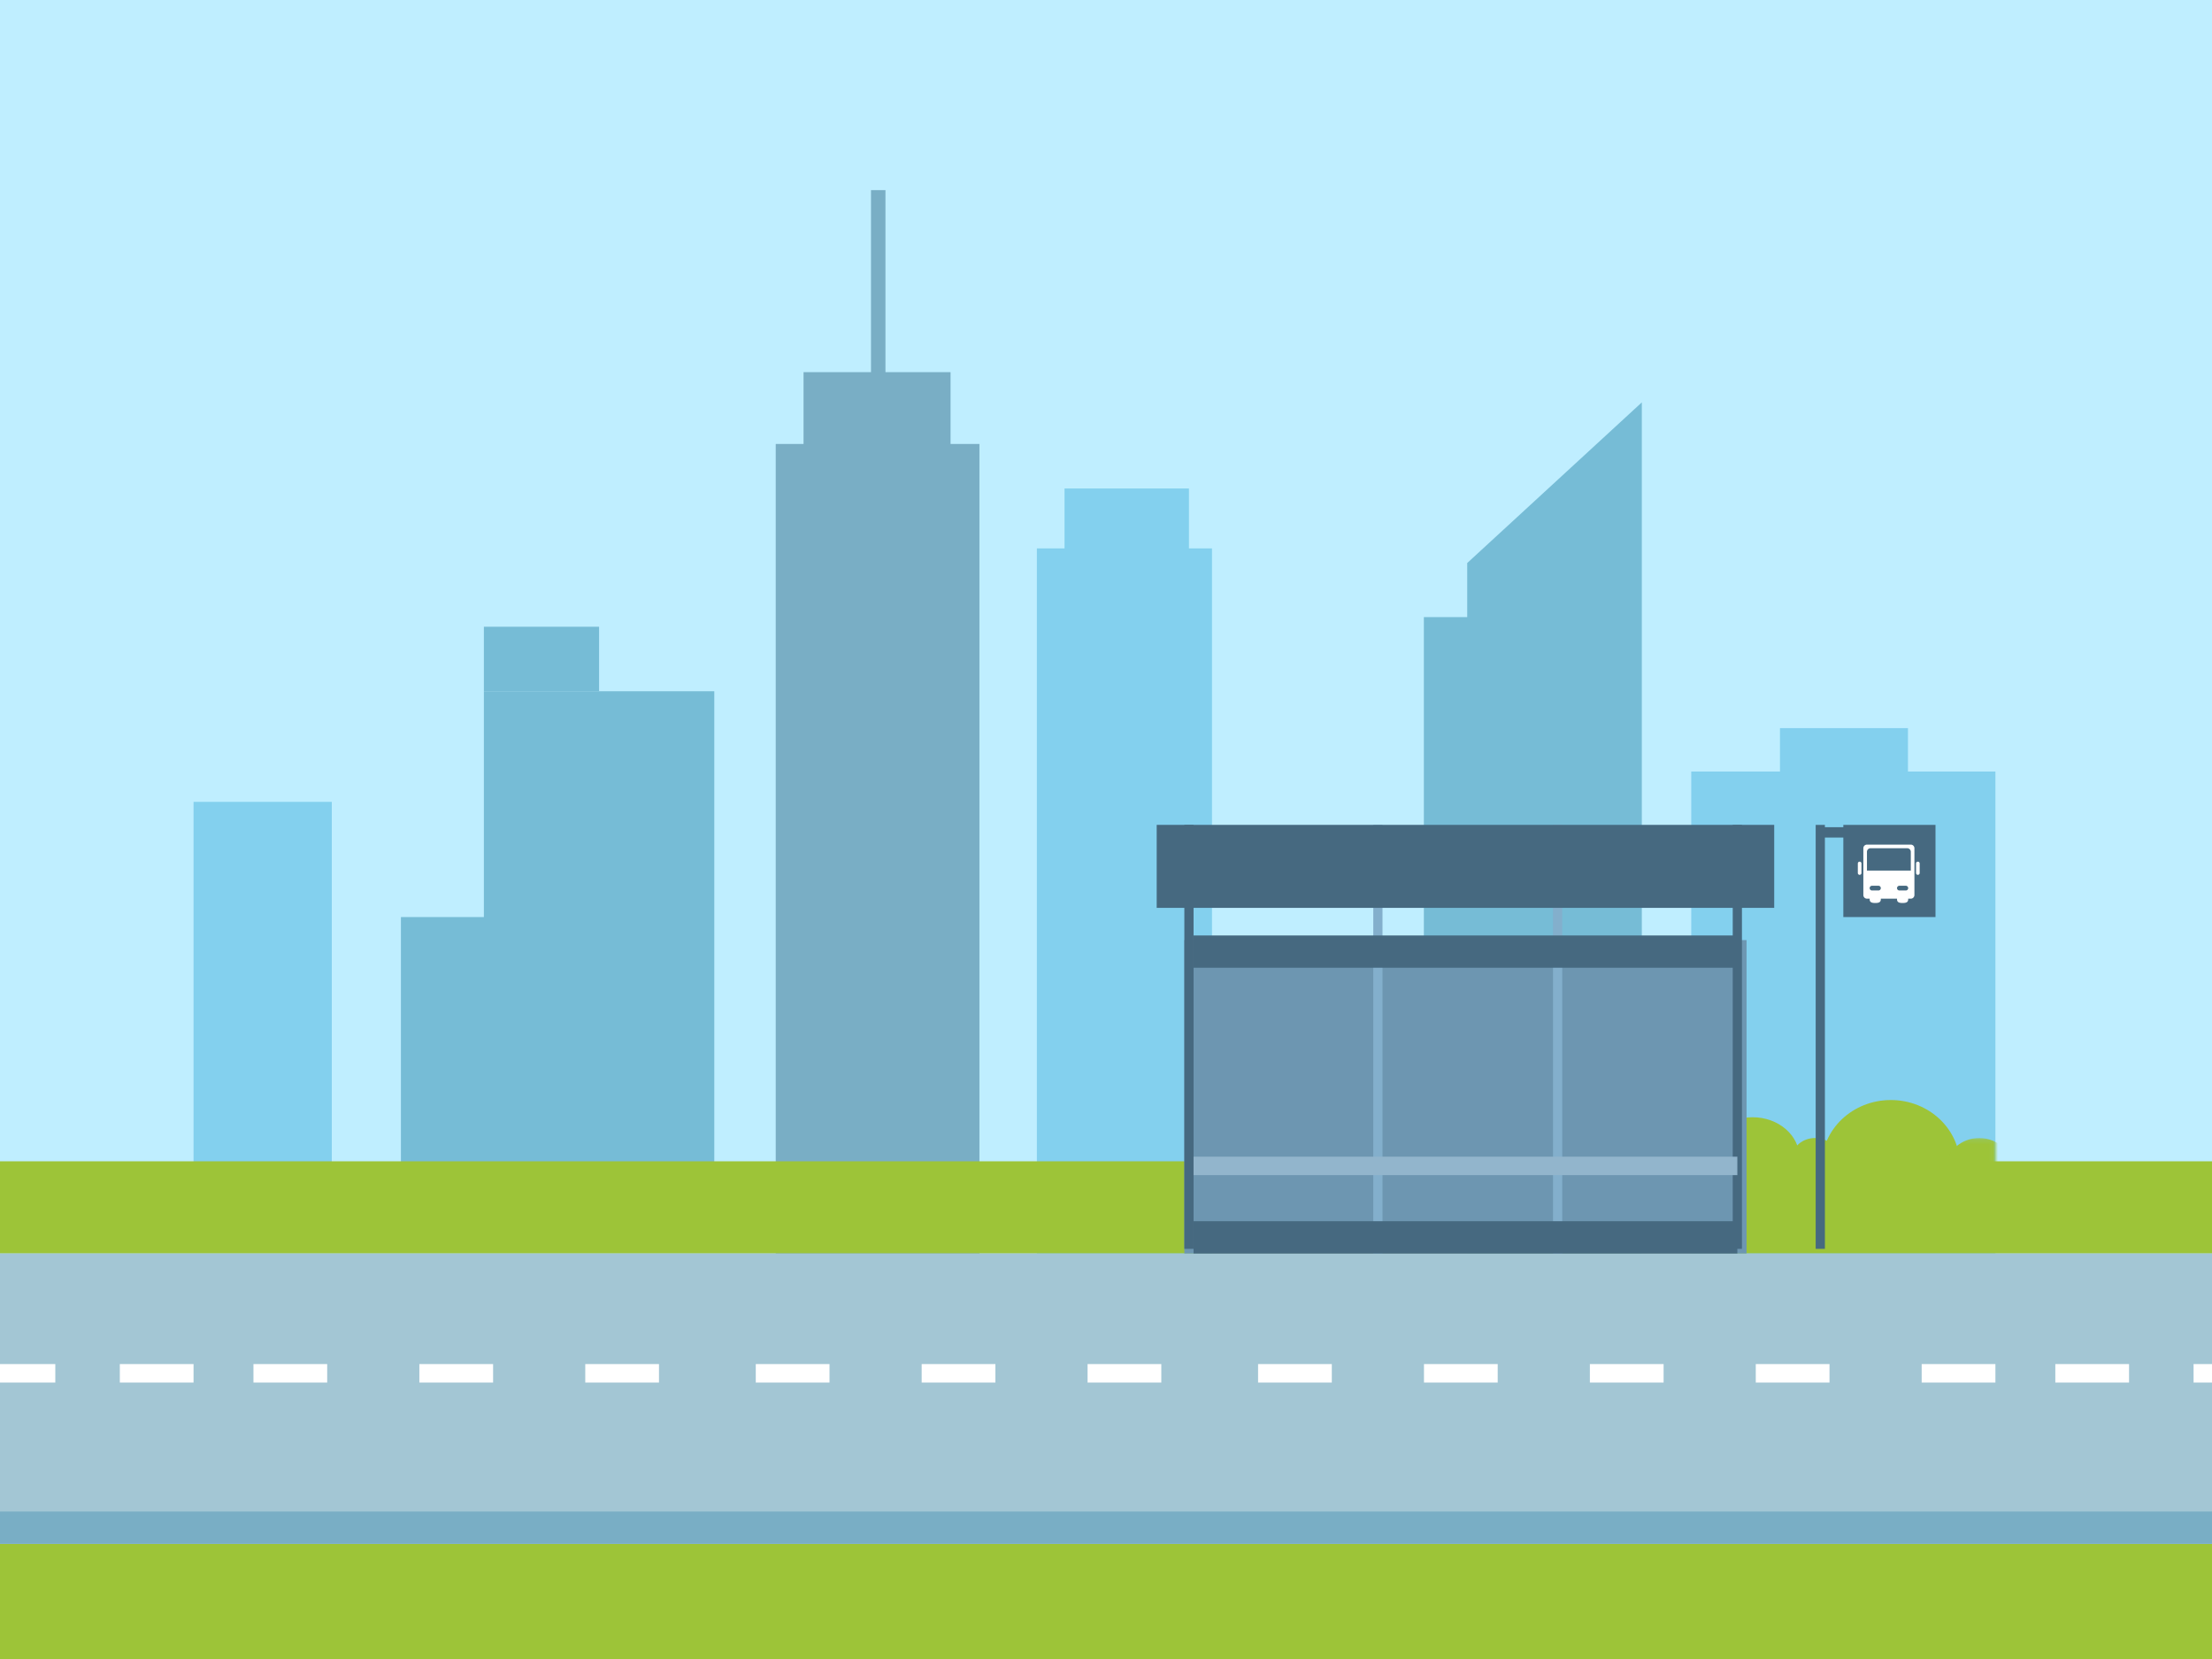<svg xmlns="http://www.w3.org/2000/svg" xmlns:xlink="http://www.w3.org/1999/xlink" width="480" height="360"><rect width="100%" height="100%" fill="#333333" stroke="none"/><defs><path id="a" d="M.261.129h10.692v13.136H.261z"/></defs><g fill="none" fill-rule="evenodd"><path fill="#BFEEFF" d="M-15 335h507V-16H-15z"/><path fill="#83D0EE" d="M414.025 167.42V158H386.25v9.42H367V273h66V167.42zM225 277h38V119h-38z"/><path fill="#83D0EE" d="M231 130h27v-24h-27zM42 261h30v-87H42z"/><path fill="#9DC438" d="M425.307 252.872c0 7.824-6.714 14.166-14.996 14.166s-14.995-6.342-14.995-14.166c0-7.824 6.713-14.167 14.995-14.167s14.996 6.343 14.996 14.167"/><path fill="#9DC438" d="M398.836 251.182c0 2.338-2.218 4.235-4.955 4.235-2.736 0-4.955-1.897-4.955-4.235s2.219-4.234 4.955-4.234c2.737 0 4.955 1.896 4.955 4.234"/><g transform="translate(422.047 246.818)"><mask id="b" fill="#fff"><use xlink:href="#a"/></mask><path fill="#9DC438" d="M14.605 6.697c0 3.627-3.211 6.568-7.172 6.568-3.96 0-7.172-2.94-7.172-6.568C.261 3.07 3.472.13 7.433.13c3.96 0 7.172 2.941 7.172 6.568" mask="url(#b)"/></g><path fill="#9DC438" d="M390.49 251.261c0 4.873-4.552 8.823-10.17 8.823-5.619 0-10.171-3.95-10.171-8.823 0-4.872 4.552-8.821 10.17-8.821 5.62 0 10.172 3.95 10.172 8.821m-87.888 4.156c0 4.873-4.553 8.822-10.171 8.822-5.619 0-10.171-3.95-10.171-8.822 0-4.872 4.552-8.821 10.17-8.821 5.619 0 10.172 3.949 10.172 8.821"/><path fill="#9DC438" d="M332.007 251.181c0 7.997-7.472 14.477-16.69 14.477-9.22 0-16.691-6.48-16.691-14.477 0-7.994 7.471-14.475 16.69-14.475 9.22 0 16.69 6.48 16.69 14.475"/><path fill="#9DC438" d="M360.694 255.417c0 7.996-7.472 14.477-16.69 14.477-9.22 0-16.691-6.48-16.691-14.477 0-7.995 7.471-14.475 16.69-14.475 9.219 0 16.69 6.48 16.69 14.475"/><path fill="#9DC438" d="M377.487 256.126c0 5.265-4.92 9.533-10.99 9.533s-10.989-4.268-10.989-9.533c0-5.263 4.92-9.53 10.99-9.53s10.989 4.267 10.989 9.53"/><path fill="#76BCD6" d="M318.384 122.178v11.738h-9.41v123.366h9.41v25.088h37.888V87.315z"/><g fill="#79AEC5"><path d="M168.333 280.649h44.2V96.34h-44.2z"/><path d="M174.367 108.349h31.903V80.755h-31.903z"/><path d="M189.006 85.695h3.137V41.257h-3.137z"/></g><path fill="#76BCD6" d="M105 267h50V150h-50z"/><path fill="#76BCD6" d="M87 257h37v-58H87zm18-107h25v-14h-25z"/><path fill="#9DC438" d="M-4 375h485v-40H-4zm0-103h485v-20H-4z"/><path fill="#A3C6D4" d="M-4 335h485v-63H-4z"/><path fill="#FFF" d="M417 300h16v-4h-16zm29 0h16v-4h-16zm30 0h16v-4h-16zm-95 0h16v-4h-16zm-36 0h16v-4h-16zm-36 0h16v-4h-16zm-36 0h16v-4h-16zm-37 0h16v-4h-16zm-36 0h16v-4h-16zm-36 0h16v-4h-16zm-37 0h16v-4h-16zm-36 0h16v-4H91zm-36 0h16v-4H55zm-29 0h16v-4H26zm-30 0h16v-4H-4z"/><path fill="#79AEC5" d="M0 335h480v-7H0z"/><path fill="#6D96B1" d="M257 272h122v-68H257z"/><path fill="#466980" d="M376 271h2v-92h-2z"/><path fill="#83AFCC" d="M337 272h2v-93h-2zm-39 0h2v-93h-2z"/><path fill="#466980" d="M257 271h2v-92h-2z"/><path fill="#466980" d="M251 197h134v-18H251zm8 13h118v-7H259zm0 62h118v-7H259z"/><path fill="#92B5CC" d="M259 255h118v-4H259z"/><path fill="#466980" d="M394 271h2v-92h-2zm6-72h20v-20h-20z"/><path fill="#FFF" d="M415.425 194.228c0 .43-.352.782-.782.782h-9.517a.784.784 0 0 1-.782-.782v-10.166c0-.43.352-.782.782-.782h9.517c.43 0 .782.352.782.782v10.166z"/><path fill="#466980" d="M408.133 192.72c0 .284-.23.514-.513.514h-1.394a.513.513 0 0 1 0-1.026h1.394c.283 0 .513.23.513.513m5.939-.001c0 .284-.23.514-.513.514h-1.394a.513.513 0 0 1 0-1.026h1.394c.283 0 .513.23.513.513"/><path fill="#FFF" d="M408.133 195.164c0 .668-.542.782-1.21.782-.668 0-1.21-.114-1.21-.782v-.476a1.21 1.21 0 0 1 2.42 0v.476zm5.939 0c0 .668-.54.782-1.21.782-.668 0-1.21-.114-1.21-.782v-.476a1.21 1.21 0 0 1 2.42 0v.476z"/><path fill="#466980" d="M414.643 188.917v-4.073a.784.784 0 0 0-.782-.782h-7.953a.784.784 0 0 0-.782.782v4.073h9.517z"/><path fill="#FFF" d="M403.928 189.446a.391.391 0 0 1-.782 0v-2.077a.39.39 0 1 1 .782 0v2.077zm12.638 0a.391.391 0 0 1-.783 0v-2.077a.39.39 0 1 1 .783 0v2.077z"/><path fill="#466980" d="M394.192 181.748h6.828V179.5h-6.828z"/></g></svg>